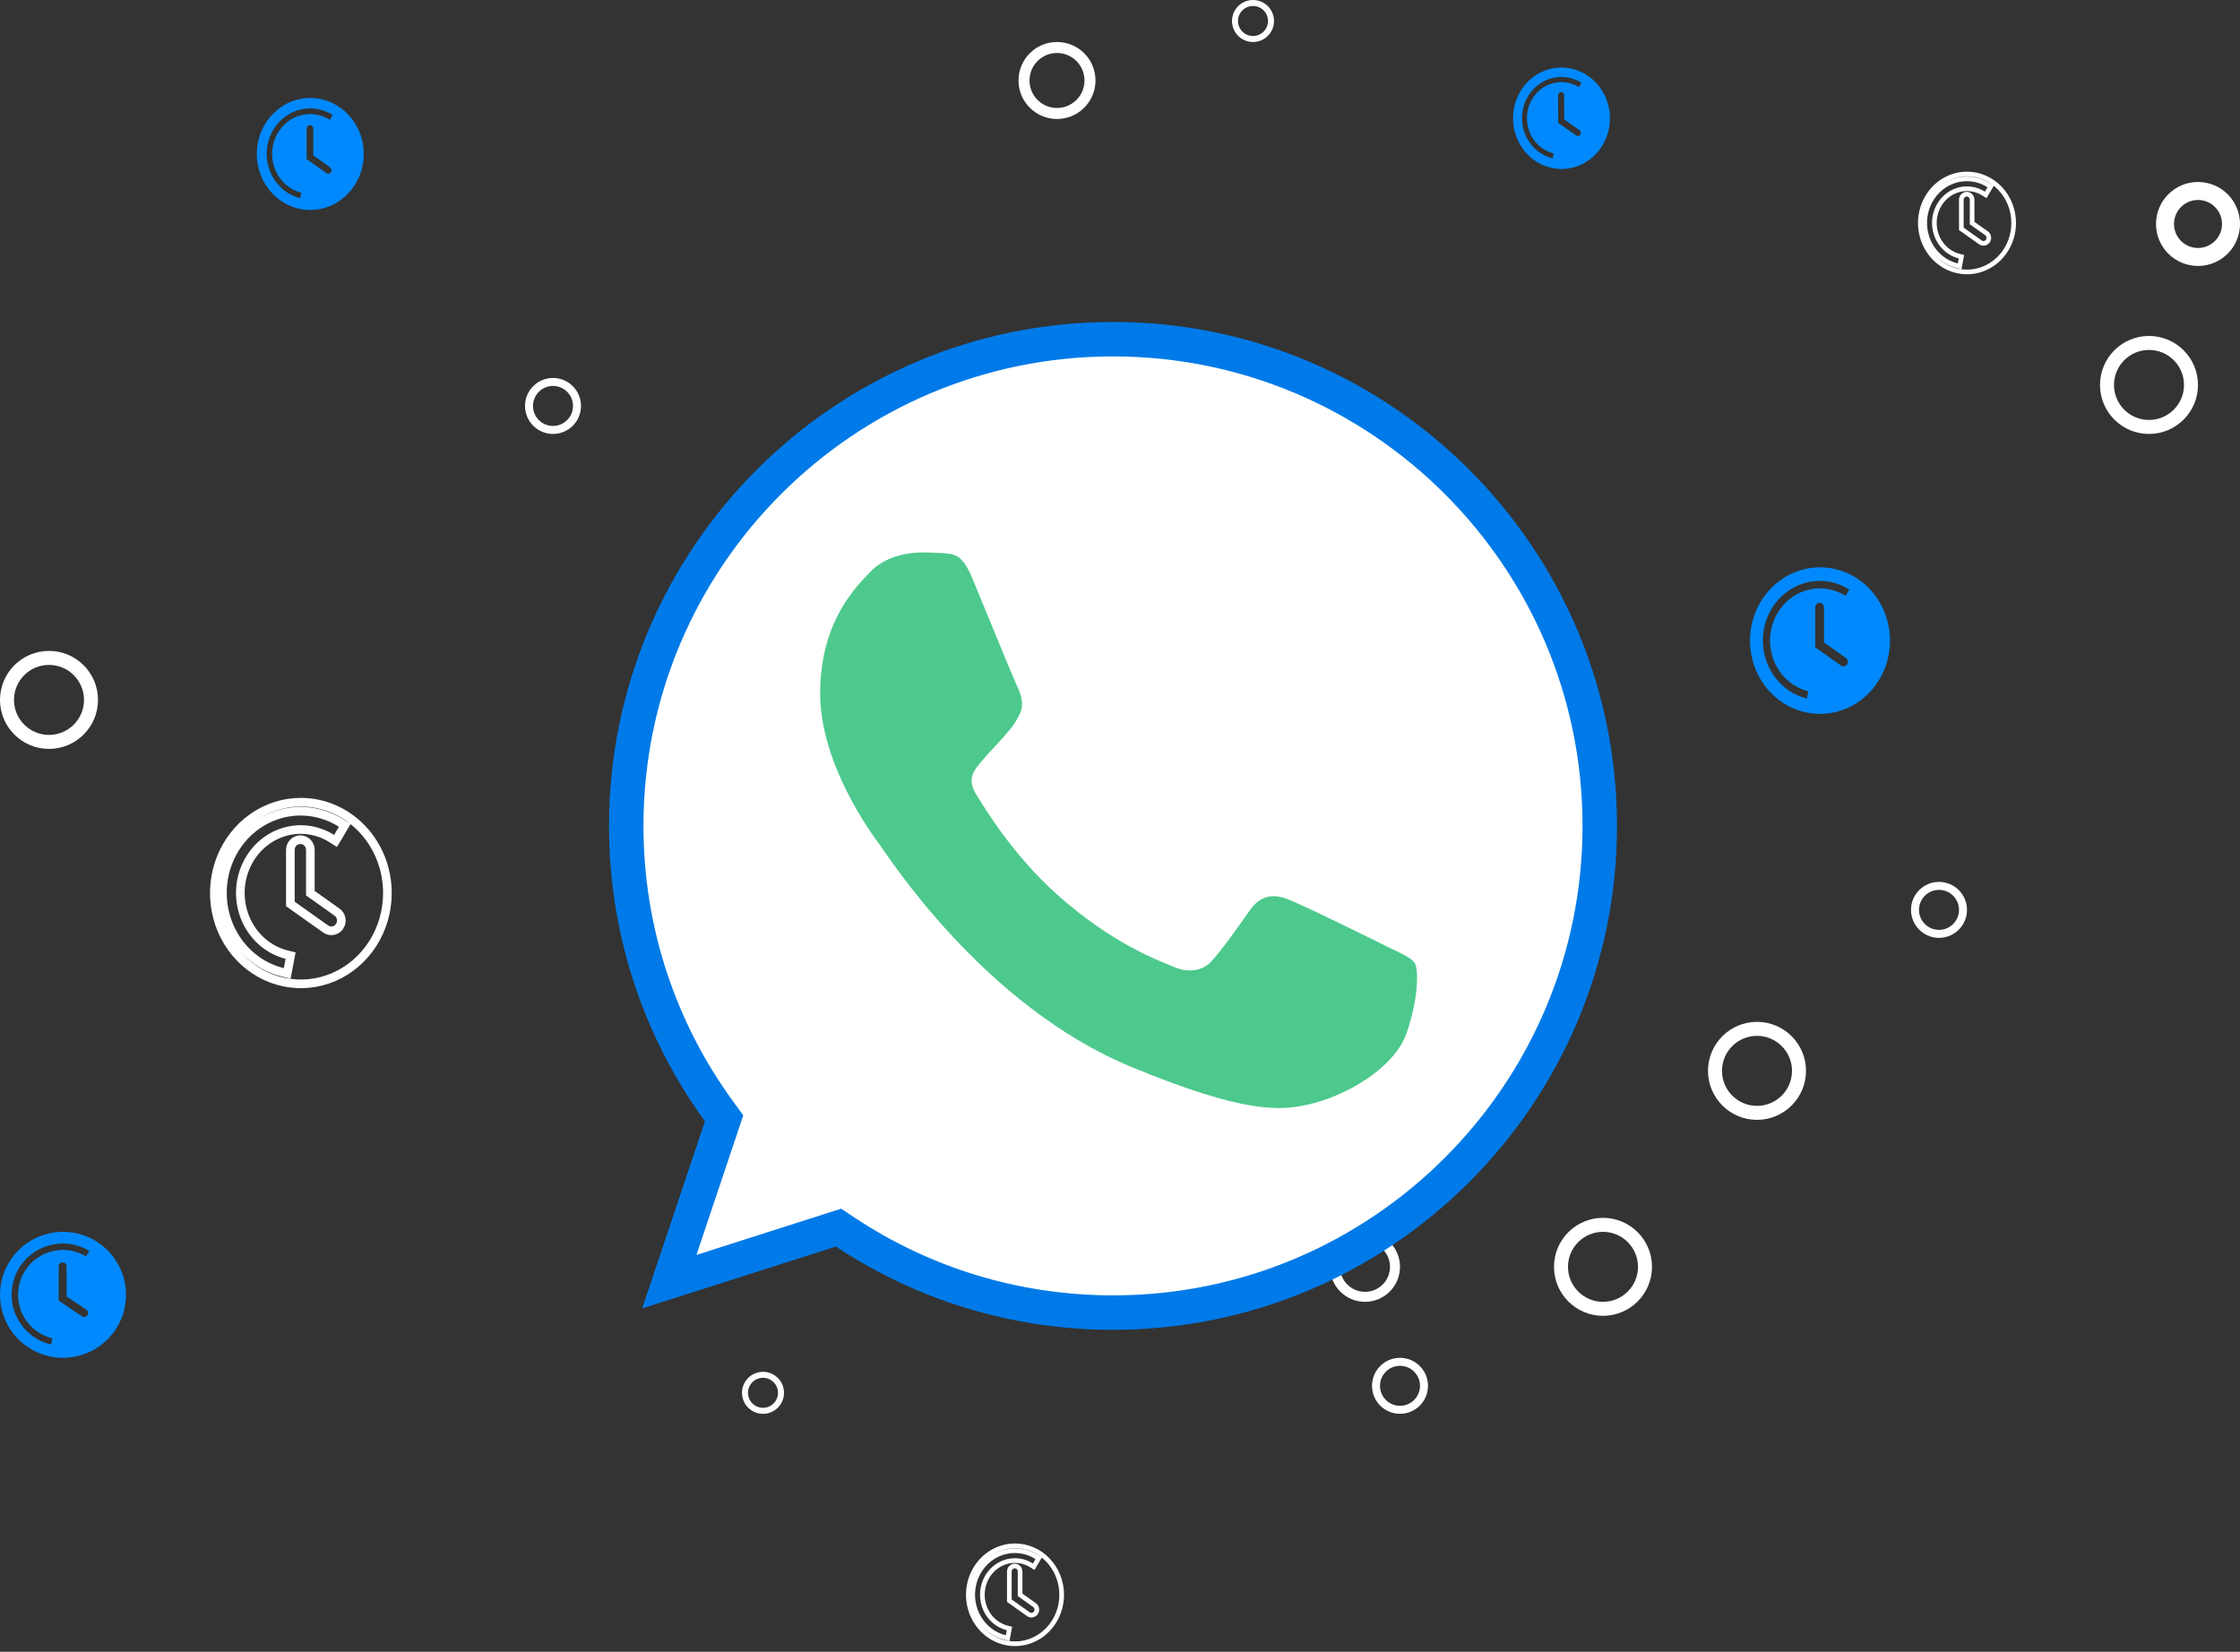 <svg width="160" height="118" viewBox="0 0 160 118" fill="none" xmlns="http://www.w3.org/2000/svg">
<rect x="0" y="0" width="160" height="118" fill="#333333" stroke="none"/>
<circle cx="3.5" cy="50" r="3" stroke="white"/>
<circle cx="39.5" cy="29" r="1.714" stroke="white" stroke-width="0.571"/>
<circle cx="75.5" cy="5.75" r="2.357" stroke="white" stroke-width="0.786"/>
<circle cx="114.5" cy="90.5" r="3" stroke="white"/>
<circle cx="97.5" cy="90.5" r="2.143" stroke="white" stroke-width="0.714"/>
<circle cx="54.5" cy="99.5" r="1.286" stroke="white" stroke-width="0.429"/>
<circle cx="100" cy="99" r="1.714" stroke="white" stroke-width="0.571"/>
<circle cx="153.5" cy="27.5" r="3" stroke="white"/>
<circle cx="157" cy="16" r="2.357" stroke="white" stroke-width="1.286"/>
<circle cx="125.5" cy="76.5" r="3" stroke="white"/>
<circle cx="138.5" cy="65" r="1.714" stroke="white" stroke-width="0.571"/>
<circle cx="89.5" cy="1.5" r="1.286" stroke="white" stroke-width="0.429"/>
<path d="M22.162 7C21.406 7 20.668 7.235 20.04 7.674C19.412 8.114 18.922 8.738 18.633 9.469C18.344 10.2 18.268 11.005 18.416 11.78C18.563 12.556 18.927 13.269 19.461 13.829C19.995 14.388 20.676 14.769 21.417 14.923C22.158 15.078 22.926 14.998 23.624 14.696C24.322 14.393 24.918 13.88 25.338 13.222C25.758 12.565 25.982 11.791 25.982 11C25.982 9.939 25.579 8.922 24.863 8.172C24.146 7.422 23.175 7 22.162 7ZM23.642 12.295C23.625 12.323 23.602 12.346 23.576 12.365C23.55 12.383 23.521 12.396 23.49 12.402C23.459 12.409 23.427 12.409 23.397 12.402C23.366 12.396 23.336 12.383 23.31 12.365L21.902 11.365V9.188C21.902 9.121 21.927 9.058 21.972 9.011C22.016 8.964 22.077 8.938 22.14 8.938C22.204 8.938 22.265 8.964 22.309 9.011C22.354 9.058 22.379 9.121 22.379 9.188V11.1L23.573 11.948C23.599 11.966 23.622 11.989 23.64 12.016C23.658 12.043 23.67 12.074 23.677 12.106C23.683 12.139 23.683 12.172 23.677 12.204C23.671 12.237 23.659 12.268 23.642 12.295ZM23.558 8.558C23.223 8.346 22.847 8.212 22.457 8.166C22.067 8.121 21.673 8.164 21.3 8.293C20.928 8.422 20.587 8.634 20.3 8.914C20.013 9.194 19.788 9.536 19.639 9.916C19.49 10.296 19.422 10.705 19.438 11.116C19.454 11.526 19.555 11.928 19.734 12.293C19.913 12.659 20.165 12.98 20.473 13.234C20.781 13.488 21.138 13.669 21.52 13.765L21.446 14.158C21.008 14.051 20.598 13.846 20.244 13.557C19.889 13.269 19.599 12.903 19.393 12.485C19.186 12.068 19.069 11.608 19.049 11.138C19.029 10.668 19.106 10.2 19.276 9.764C19.445 9.329 19.703 8.937 20.032 8.616C20.36 8.295 20.751 8.053 21.177 7.906C21.604 7.758 22.056 7.71 22.502 7.763C22.948 7.817 23.378 7.971 23.761 8.215L23.558 8.558Z" fill="#0089FF"/>
<path d="M4.5 88C3.61 88 2.74 88.264 2 88.758C1.26 89.253 0.683 89.956 0.343 90.778C0.002 91.6 -0.087 92.505 0.086 93.378C0.26 94.251 0.689 95.053 1.318 95.682C1.947 96.311 2.749 96.74 3.622 96.914C4.495 97.087 5.4 96.998 6.222 96.658C7.044 96.317 7.747 95.74 8.242 95C8.736 94.26 9 93.39 9 92.5C9 91.307 8.526 90.162 7.682 89.318C6.838 88.474 5.693 88 4.5 88ZM6.244 93.957C6.223 93.988 6.197 94.014 6.166 94.035C6.136 94.056 6.101 94.07 6.065 94.078C6.028 94.085 5.991 94.085 5.955 94.078C5.918 94.071 5.884 94.056 5.853 94.036L4.193 92.911V90.461C4.193 90.386 4.223 90.315 4.276 90.262C4.329 90.209 4.4 90.18 4.475 90.18C4.549 90.18 4.621 90.209 4.674 90.262C4.726 90.315 4.756 90.386 4.756 90.461V92.613L6.162 93.566C6.193 93.586 6.22 93.612 6.241 93.643C6.262 93.674 6.277 93.708 6.284 93.745C6.292 93.781 6.292 93.818 6.285 93.855C6.278 93.891 6.264 93.926 6.244 93.957ZM6.145 89.752C5.75 89.514 5.307 89.364 4.848 89.312C4.389 89.261 3.924 89.309 3.485 89.455C3.046 89.6 2.644 89.838 2.306 90.153C1.969 90.469 1.703 90.853 1.528 91.281C1.352 91.708 1.272 92.169 1.291 92.63C1.31 93.092 1.429 93.544 1.64 93.955C1.85 94.367 2.147 94.728 2.51 95.013C2.874 95.299 3.294 95.503 3.743 95.611L3.656 96.052C3.141 95.932 2.658 95.702 2.24 95.377C1.823 95.052 1.481 94.641 1.238 94.171C0.994 93.701 0.856 93.184 0.833 92.656C0.809 92.127 0.9 91.6 1.1 91.11C1.3 90.62 1.604 90.179 1.99 89.818C2.377 89.457 2.838 89.185 3.34 89.019C3.842 88.853 4.375 88.799 4.9 88.859C5.426 88.919 5.932 89.092 6.384 89.367L6.145 89.752Z" fill="#0089FF"/>
<path d="M111.512 4.824C110.827 4.828 110.16 5.045 109.593 5.447C109.027 5.849 108.587 6.418 108.329 7.082C108.072 7.746 108.008 8.475 108.146 9.177C108.285 9.879 108.618 10.523 109.106 11.026C109.593 11.53 110.212 11.871 110.884 12.006C111.556 12.142 112.252 12.066 112.882 11.787C113.513 11.508 114.05 11.04 114.426 10.442C114.803 9.844 115.001 9.142 114.996 8.425C114.99 7.464 114.619 6.544 113.966 5.869C113.312 5.194 112.43 4.818 111.512 4.824ZM112.884 9.612C112.869 9.637 112.849 9.659 112.825 9.675C112.802 9.692 112.775 9.704 112.747 9.71C112.719 9.716 112.691 9.716 112.663 9.711C112.635 9.705 112.608 9.694 112.584 9.678L111.302 8.78L111.289 6.807C111.289 6.747 111.311 6.689 111.351 6.647C111.392 6.604 111.447 6.58 111.504 6.579C111.561 6.579 111.616 6.602 111.657 6.645C111.698 6.687 111.721 6.744 111.722 6.804L111.733 8.537L112.82 9.298C112.844 9.314 112.864 9.335 112.881 9.359C112.897 9.384 112.909 9.412 112.915 9.441C112.921 9.47 112.921 9.5 112.916 9.53C112.911 9.559 112.9 9.587 112.884 9.612ZM112.786 6.227C112.481 6.037 112.14 5.918 111.786 5.879C111.433 5.84 111.076 5.881 110.739 6C110.402 6.12 110.095 6.314 109.836 6.569C109.578 6.825 109.376 7.136 109.243 7.481C109.111 7.826 109.051 8.197 109.069 8.569C109.086 8.941 109.18 9.304 109.344 9.634C109.508 9.964 109.738 10.253 110.019 10.482C110.3 10.71 110.624 10.872 110.97 10.957L110.906 11.313C110.509 11.219 110.136 11.036 109.813 10.776C109.49 10.517 109.225 10.187 109.036 9.81C108.846 9.433 108.737 9.017 108.716 8.592C108.695 8.166 108.763 7.741 108.914 7.345C109.065 6.95 109.296 6.594 109.591 6.301C109.887 6.008 110.24 5.786 110.625 5.65C111.011 5.514 111.42 5.468 111.824 5.513C112.229 5.559 112.619 5.696 112.968 5.915L112.786 6.227Z" fill="#0089FF"/>
<path d="M73.997 115.204L73.997 115.204C74.024 115.161 74.043 115.112 74.052 115.062C74.061 115.012 74.061 114.96 74.051 114.91C74.041 114.859 74.022 114.811 73.993 114.769C73.966 114.726 73.93 114.689 73.888 114.66L72.865 113.934V112.268C72.865 112.165 72.827 112.066 72.755 111.991C72.684 111.916 72.585 111.872 72.48 111.872C72.376 111.872 72.277 111.916 72.205 111.991C72.134 112.066 72.095 112.165 72.095 112.268V114.263V114.349L72.165 114.399L73.456 115.315L73.456 115.315L73.457 115.316C73.499 115.345 73.547 115.366 73.598 115.377C73.648 115.387 73.701 115.387 73.751 115.376C73.802 115.366 73.85 115.345 73.892 115.315C73.934 115.285 73.97 115.247 73.997 115.204ZM73.691 111.831L73.836 111.923L73.923 111.775L74.109 111.462L74.191 111.323L74.055 111.236C73.683 110.999 73.265 110.849 72.831 110.797C72.397 110.746 71.958 110.793 71.543 110.936C71.129 111.079 70.75 111.314 70.432 111.625C70.114 111.936 69.864 112.315 69.7 112.736C69.537 113.156 69.462 113.609 69.481 114.062C69.501 114.516 69.614 114.959 69.813 115.363C70.013 115.767 70.294 116.121 70.637 116.401C70.981 116.681 71.379 116.88 71.804 116.983L71.975 117.025L72.007 116.853L72.075 116.493L72.104 116.339L71.952 116.301C71.627 116.219 71.322 116.064 71.058 115.847C70.795 115.63 70.578 115.355 70.425 115.041C70.272 114.727 70.184 114.381 70.17 114.028C70.156 113.675 70.215 113.323 70.343 112.996C70.471 112.669 70.665 112.376 70.91 112.136C71.156 111.896 71.448 111.715 71.765 111.605C72.083 111.495 72.419 111.458 72.751 111.497C73.083 111.536 73.404 111.65 73.691 111.831ZM70.651 111.017C71.199 110.634 71.842 110.43 72.5 110.43C73.382 110.43 74.229 110.796 74.855 111.452C75.481 112.107 75.834 112.998 75.834 113.929C75.834 114.622 75.637 115.3 75.27 115.875C74.903 116.451 74.382 116.898 73.773 117.162C73.165 117.426 72.496 117.495 71.851 117.361C71.206 117.226 70.612 116.894 70.145 116.405C69.679 115.917 69.36 115.293 69.231 114.613C69.102 113.932 69.168 113.227 69.421 112.587C69.674 111.947 70.103 111.401 70.651 111.017Z" stroke="white" stroke-width="0.333"/>
<path d="M130 40.528C129.011 40.528 128.044 40.835 127.222 41.41C126.4 41.986 125.759 42.803 125.381 43.76C125.002 44.717 124.903 45.77 125.096 46.785C125.289 47.801 125.765 48.734 126.464 49.466C127.164 50.199 128.055 50.697 129.025 50.899C129.994 51.101 131 50.998 131.913 50.601C132.827 50.205 133.608 49.534 134.157 48.673C134.707 47.812 135 46.799 135 45.764C135 44.375 134.473 43.043 133.536 42.061C132.598 41.08 131.326 40.528 130 40.528ZM131.938 47.459C131.915 47.495 131.886 47.526 131.851 47.55C131.817 47.574 131.779 47.591 131.739 47.599C131.698 47.608 131.657 47.608 131.616 47.6C131.576 47.591 131.537 47.575 131.503 47.551L129.659 46.242V43.391C129.659 43.304 129.692 43.221 129.751 43.16C129.81 43.099 129.889 43.064 129.972 43.064C130.055 43.064 130.134 43.099 130.193 43.16C130.251 43.221 130.284 43.304 130.284 43.391V45.895L131.847 47.004C131.881 47.028 131.911 47.058 131.935 47.094C131.958 47.129 131.974 47.169 131.983 47.212C131.991 47.254 131.991 47.298 131.984 47.34C131.976 47.383 131.96 47.423 131.938 47.459ZM131.828 42.567C131.388 42.289 130.897 42.114 130.386 42.055C129.876 41.995 129.36 42.051 128.872 42.22C128.385 42.389 127.938 42.667 127.563 43.033C127.187 43.4 126.892 43.847 126.697 44.345C126.503 44.842 126.413 45.378 126.434 45.915C126.456 46.452 126.588 46.978 126.822 47.457C127.056 47.936 127.386 48.355 127.789 48.688C128.193 49.02 128.66 49.258 129.159 49.383L129.063 49.897C128.49 49.758 127.953 49.489 127.489 49.112C127.025 48.734 126.645 48.255 126.375 47.708C126.105 47.161 125.951 46.56 125.925 45.945C125.899 45.33 126 44.716 126.222 44.146C126.444 43.576 126.782 43.063 127.211 42.644C127.641 42.224 128.153 41.906 128.711 41.713C129.269 41.52 129.861 41.457 130.445 41.527C131.029 41.597 131.591 41.798 132.094 42.118L131.828 42.567Z" fill="#0089FF"/>
<path d="M24.266 66.162L24.267 66.162C24.317 66.081 24.352 65.992 24.369 65.898C24.386 65.805 24.385 65.709 24.367 65.616C24.348 65.523 24.312 65.434 24.26 65.354C24.209 65.275 24.142 65.207 24.064 65.154L22.168 63.807V60.717C22.168 60.527 22.096 60.342 21.964 60.203C21.831 60.065 21.648 59.984 21.454 59.984C21.26 59.984 21.077 60.065 20.944 60.203C20.812 60.342 20.74 60.527 20.74 60.717V64.417V64.576L20.87 64.668L23.263 66.368L23.265 66.369C23.343 66.424 23.432 66.462 23.526 66.482C23.62 66.501 23.717 66.501 23.811 66.481C23.905 66.462 23.993 66.423 24.072 66.368C24.15 66.312 24.216 66.242 24.266 66.162ZM23.699 59.907L23.967 60.077L24.129 59.804L24.474 59.222L24.626 58.965L24.374 58.804C23.683 58.365 22.909 58.087 22.105 57.99C21.3 57.894 20.485 57.982 19.717 58.247C18.948 58.513 18.245 58.949 17.655 59.526C17.065 60.102 16.603 60.805 16.299 61.585C15.995 62.365 15.857 63.204 15.893 64.045C15.929 64.885 16.139 65.709 16.508 66.457C16.878 67.206 17.399 67.862 18.036 68.382C18.674 68.901 19.412 69.27 20.201 69.462L20.516 69.539L20.577 69.219L20.702 68.552L20.756 68.267L20.474 68.196C19.872 68.044 19.306 67.758 18.817 67.355C18.328 66.951 17.927 66.442 17.642 65.859C17.358 65.277 17.197 64.636 17.17 63.981C17.144 63.326 17.253 62.673 17.491 62.067C17.728 61.462 18.087 60.918 18.542 60.473C18.998 60.028 19.539 59.693 20.128 59.489C20.716 59.284 21.34 59.216 21.956 59.288C22.572 59.36 23.167 59.571 23.699 59.907ZM18.061 58.398C19.078 57.687 20.271 57.308 21.491 57.308C23.125 57.308 24.696 57.988 25.857 59.204C27.018 60.419 27.672 62.072 27.672 63.797C27.672 65.083 27.308 66.34 26.627 67.407C25.946 68.474 24.98 69.304 23.852 69.793C22.724 70.282 21.483 70.41 20.287 70.161C19.091 69.912 17.99 69.296 17.124 68.39C16.258 67.483 15.667 66.326 15.428 65.065C15.188 63.804 15.311 62.497 15.781 61.309C16.251 60.122 17.045 59.109 18.061 58.398Z" stroke="white" stroke-width="0.617"/>
<path d="M141.997 17.204L141.997 17.204C142.024 17.16 142.043 17.112 142.052 17.062C142.061 17.011 142.061 16.96 142.051 16.91C142.041 16.859 142.022 16.811 141.993 16.768C141.966 16.726 141.93 16.689 141.888 16.66L140.865 15.934V14.268C140.865 14.165 140.827 14.065 140.755 13.991C140.684 13.916 140.585 13.872 140.48 13.872C140.376 13.872 140.277 13.916 140.205 13.991C140.134 14.065 140.095 14.165 140.095 14.268V16.263V16.349L140.165 16.398L141.456 17.315L141.456 17.315L141.457 17.316C141.499 17.345 141.547 17.366 141.598 17.376C141.648 17.387 141.701 17.387 141.751 17.376C141.802 17.365 141.85 17.344 141.892 17.315C141.934 17.285 141.97 17.247 141.997 17.204ZM141.691 13.831L141.836 13.922L141.923 13.775L142.109 13.461L142.191 13.323L142.055 13.236C141.683 12.999 141.265 12.849 140.831 12.797C140.397 12.745 139.958 12.793 139.543 12.936C139.129 13.079 138.75 13.314 138.432 13.625C138.114 13.936 137.864 14.315 137.7 14.736C137.537 15.156 137.462 15.609 137.481 16.062C137.501 16.515 137.614 16.959 137.813 17.363C138.013 17.767 138.294 18.121 138.637 18.401C138.981 18.681 139.379 18.88 139.804 18.983L139.975 19.025L140.007 18.852L140.075 18.493L140.104 18.339L139.952 18.301C139.627 18.219 139.322 18.064 139.058 17.847C138.795 17.63 138.578 17.355 138.425 17.041C138.271 16.726 138.185 16.381 138.17 16.028C138.156 15.675 138.215 15.322 138.343 14.996C138.471 14.669 138.665 14.376 138.91 14.136C139.156 13.896 139.447 13.715 139.765 13.605C140.083 13.495 140.419 13.458 140.751 13.497C141.083 13.536 141.404 13.65 141.691 13.831ZM138.651 13.017C139.199 12.634 139.842 12.43 140.5 12.43C141.382 12.43 142.229 12.796 142.855 13.452C143.481 14.107 143.834 14.998 143.834 15.928C143.834 16.622 143.637 17.3 143.27 17.875C142.903 18.451 142.381 18.898 141.773 19.162C141.165 19.426 140.496 19.495 139.851 19.36C139.206 19.226 138.612 18.894 138.145 18.405C137.679 17.916 137.36 17.293 137.231 16.612C137.101 15.932 137.168 15.227 137.421 14.587C137.674 13.947 138.103 13.401 138.651 13.017Z" stroke="white" stroke-width="0.333"/>
<path d="M51.52 80.492L51.722 79.89L51.348 79.376C47.181 73.653 44.731 66.607 44.731 59C44.731 39.825 60.322 24.231 79.491 24.231H79.509C98.678 24.231 114.269 39.83 114.269 59C114.269 78.17 98.678 93.769 79.509 93.769C72.436 93.769 65.881 91.666 60.384 88.025L59.892 87.699L59.33 87.879L47.807 91.562L51.52 80.492Z" fill="white" stroke="#007AE8" stroke-width="2.462"/>
<path d="M100.457 73.837C99.588 76.289 96.141 78.323 93.392 78.917C91.511 79.317 89.054 79.637 80.783 76.208C70.203 71.825 63.39 61.075 62.859 60.377C62.351 59.679 58.584 54.684 58.584 49.519C58.584 44.352 61.208 41.837 62.265 40.757C63.134 39.87 64.569 39.465 65.946 39.465C66.392 39.465 66.792 39.488 67.152 39.506C68.21 39.551 68.741 39.614 69.438 41.283C70.307 43.376 72.422 48.542 72.674 49.073C72.93 49.604 73.187 50.324 72.827 51.022C72.489 51.742 72.192 52.061 71.661 52.673C71.13 53.285 70.626 53.753 70.095 54.41C69.609 54.981 69.06 55.593 69.672 56.651C70.284 57.686 72.399 61.138 75.513 63.91C79.532 67.487 82.79 68.63 83.955 69.116C84.824 69.476 85.859 69.391 86.493 68.716C87.299 67.847 88.293 66.407 89.306 64.99C90.026 63.972 90.935 63.846 91.889 64.207C92.861 64.544 98.004 67.087 99.062 67.613C100.119 68.144 100.817 68.396 101.073 68.841C101.325 69.287 101.325 71.379 100.457 73.837Z" fill="#4DC98D"/>
</svg>
